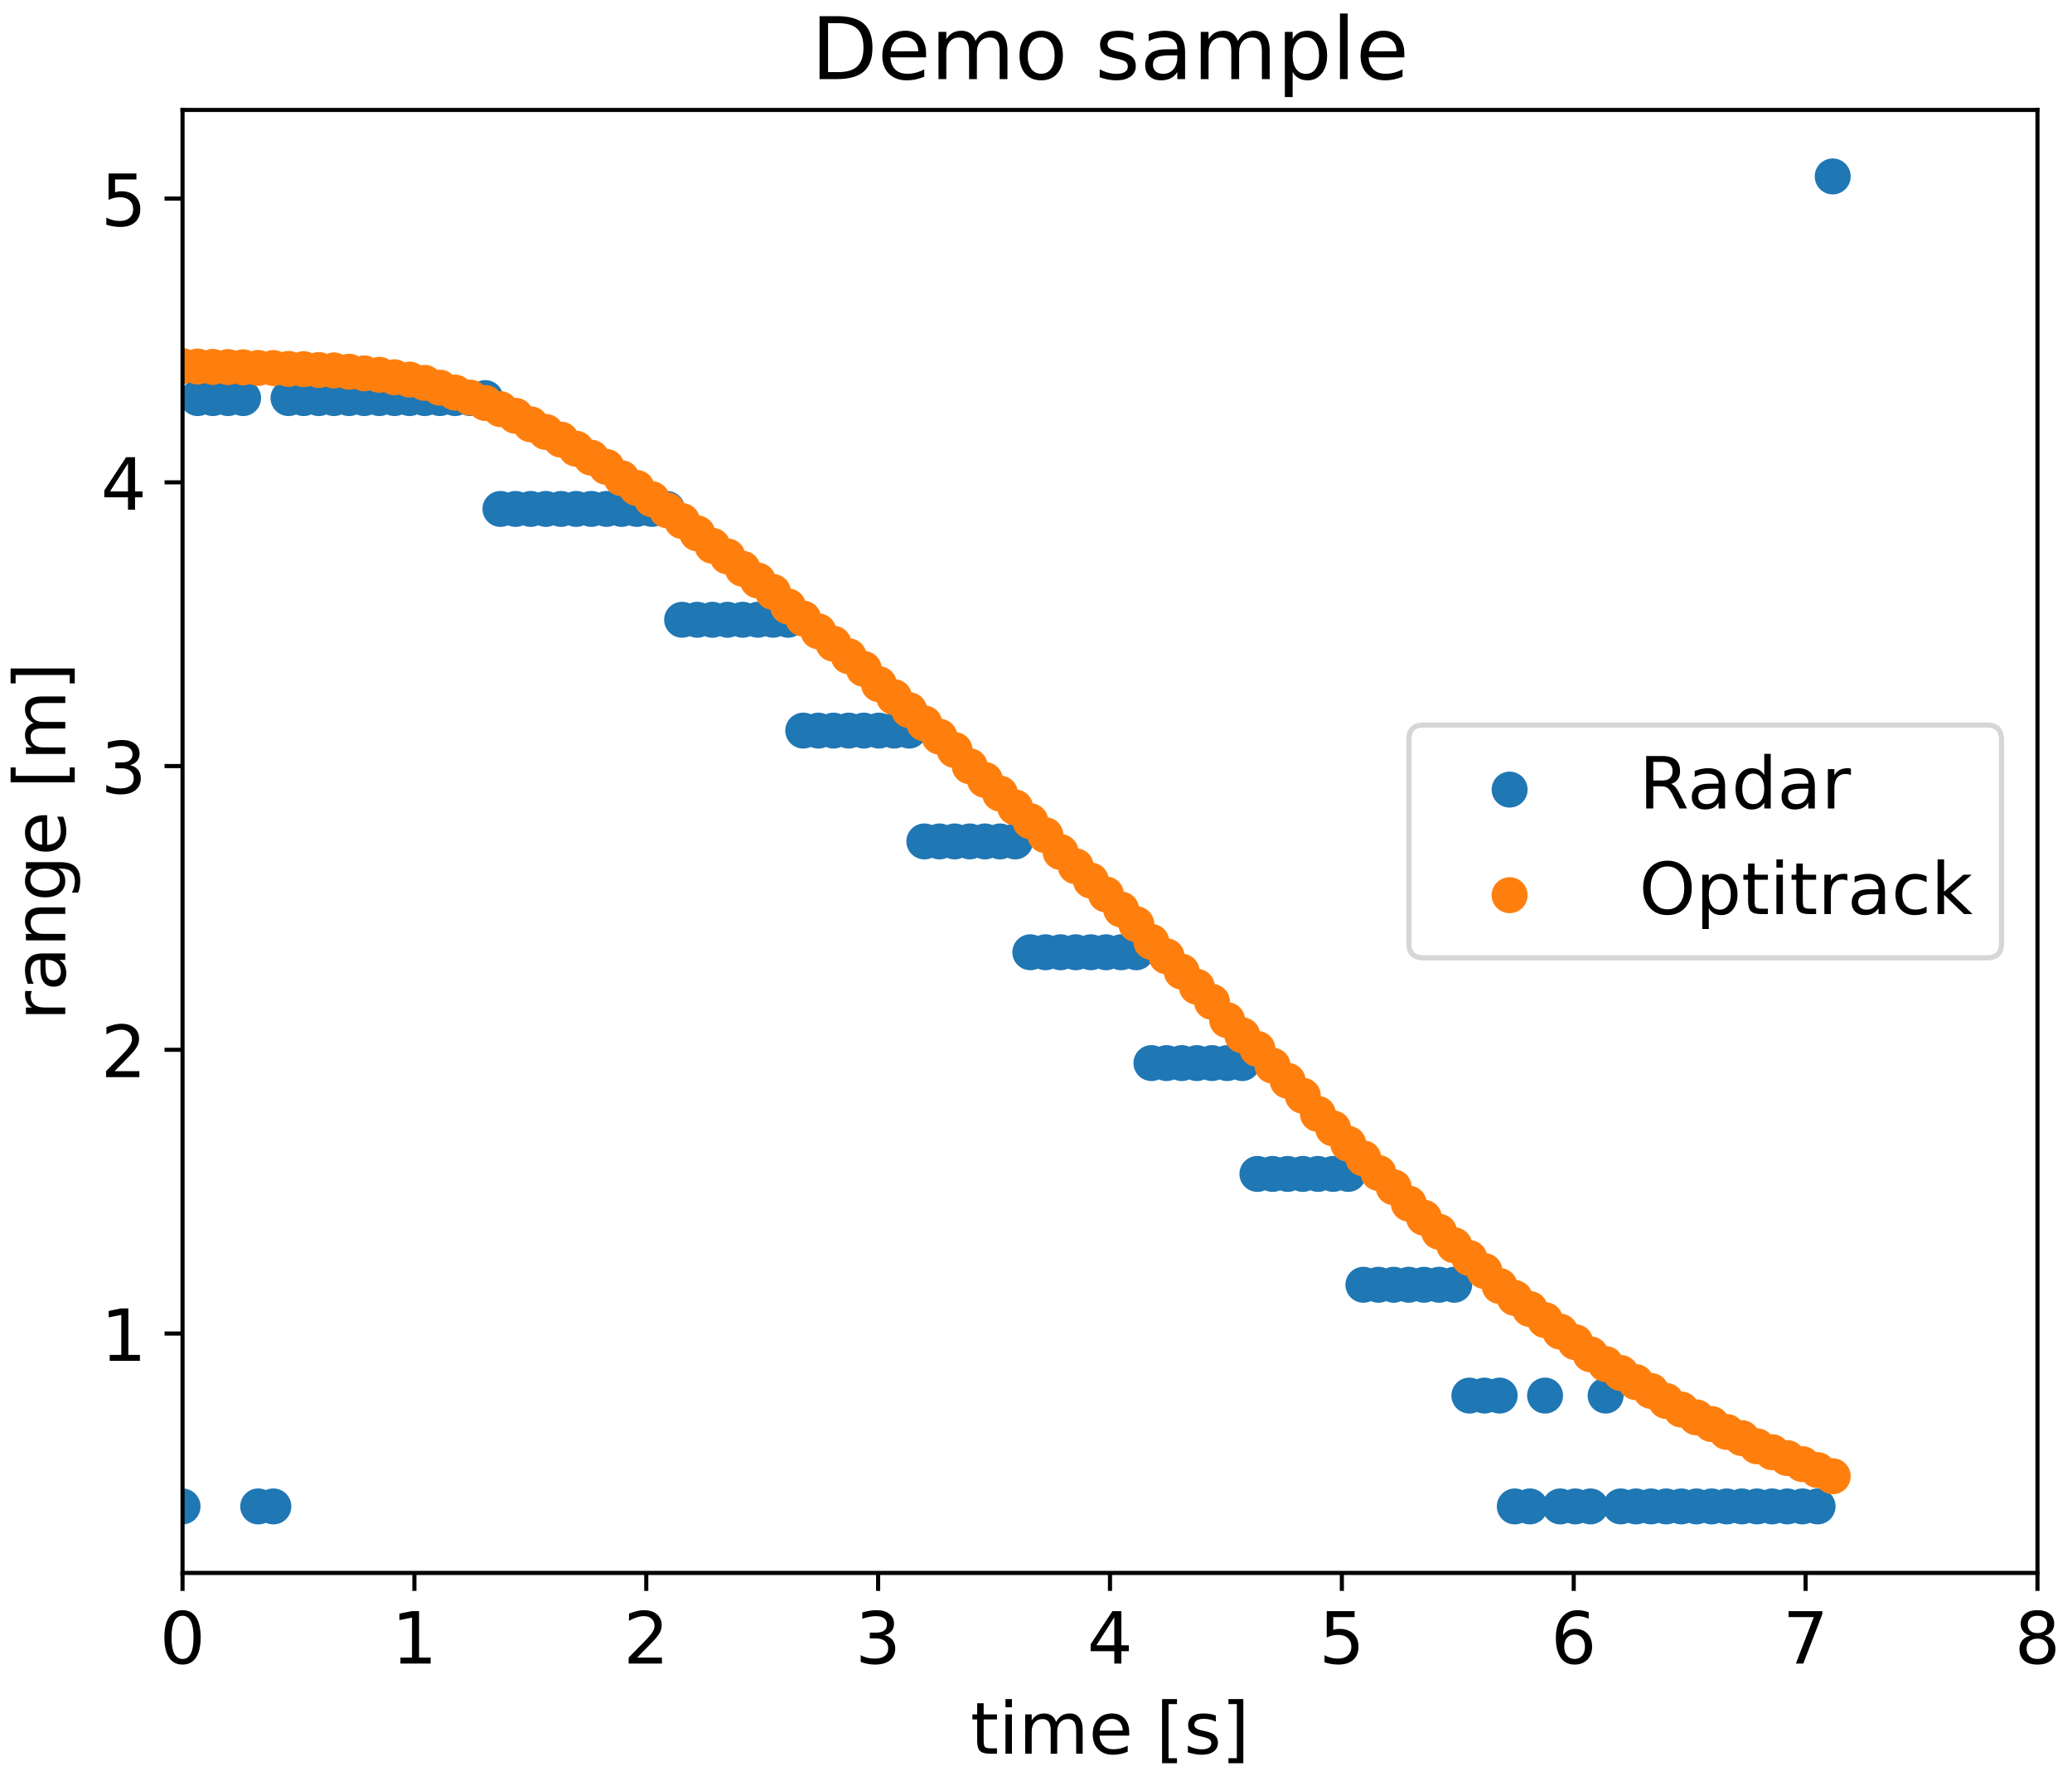 <?xml version="1.0" encoding="utf-8" standalone="no"?>
<!DOCTYPE svg PUBLIC "-//W3C//DTD SVG 1.1//EN"
  "http://www.w3.org/Graphics/SVG/1.1/DTD/svg11.dtd">
<!-- Created with matplotlib (https://matplotlib.org/) -->
<svg height="345.6pt" version="1.1" viewBox="0 0 403.2 345.6" width="403.2pt" xmlns="http://www.w3.org/2000/svg" xmlns:xlink="http://www.w3.org/1999/xlink">
 <defs>
  <style type="text/css">
*{stroke-linecap:butt;stroke-linejoin:round;}
  </style>
 </defs>
 <g id="figure_1">
  <g id="patch_1">
   <path d="M 0 345.6 
L 403.2 345.6 
L 403.2 0 
L 0 0 
z
" style="fill:#ffffff;"/>
  </g>
  <g id="axes_1">
   <g id="patch_2">
    <path d="M 35.52 306.103 
L 396.48 306.103 
L 396.48 21.394 
L 35.52 21.394 
z
" style="fill:#ffffff;"/>
   </g>
   <g id="PathCollection_1">
    <defs>
     <path d="M 0 3 
C 0.796 3 1.559 2.684 2.121 2.121 
C 2.684 1.559 3 0.796 3 0 
C 3 -0.796 2.684 -1.559 2.121 -2.121 
C 1.559 -2.684 0.796 -3 0 -3 
C -0.796 -3 -1.559 -2.684 -2.121 -2.121 
C -2.684 -1.559 -3 -0.796 -3 0 
C -3 0.796 -2.684 1.559 -2.121 2.121 
C -1.559 2.684 -0.796 3 0 3 
z
" id="m7c8a347cc8" style="stroke:#1f77b4;"/>
    </defs>
    <g clip-path="url(#p427ae471c3)">
     <use style="fill:#1f77b4;stroke:#1f77b4;" x="35.52" xlink:href="#m7c8a347cc8" y="293.162"/>
     <use style="fill:#1f77b4;stroke:#1f77b4;" x="38.466" xlink:href="#m7c8a347cc8" y="77.473"/>
     <use style="fill:#1f77b4;stroke:#1f77b4;" x="41.412" xlink:href="#m7c8a347cc8" y="77.473"/>
     <use style="fill:#1f77b4;stroke:#1f77b4;" x="44.358" xlink:href="#m7c8a347cc8" y="77.473"/>
     <use style="fill:#1f77b4;stroke:#1f77b4;" x="47.304" xlink:href="#m7c8a347cc8" y="77.473"/>
     <use style="fill:#1f77b4;stroke:#1f77b4;" x="50.25" xlink:href="#m7c8a347cc8" y="293.162"/>
     <use style="fill:#1f77b4;stroke:#1f77b4;" x="53.196" xlink:href="#m7c8a347cc8" y="293.162"/>
     <use style="fill:#1f77b4;stroke:#1f77b4;" x="56.142" xlink:href="#m7c8a347cc8" y="77.473"/>
     <use style="fill:#1f77b4;stroke:#1f77b4;" x="59.088" xlink:href="#m7c8a347cc8" y="77.473"/>
     <use style="fill:#1f77b4;stroke:#1f77b4;" x="62.034" xlink:href="#m7c8a347cc8" y="77.473"/>
     <use style="fill:#1f77b4;stroke:#1f77b4;" x="64.98" xlink:href="#m7c8a347cc8" y="77.473"/>
     <use style="fill:#1f77b4;stroke:#1f77b4;" x="67.926" xlink:href="#m7c8a347cc8" y="77.473"/>
     <use style="fill:#1f77b4;stroke:#1f77b4;" x="70.872" xlink:href="#m7c8a347cc8" y="77.473"/>
     <use style="fill:#1f77b4;stroke:#1f77b4;" x="73.818" xlink:href="#m7c8a347cc8" y="77.473"/>
     <use style="fill:#1f77b4;stroke:#1f77b4;" x="76.764" xlink:href="#m7c8a347cc8" y="77.473"/>
     <use style="fill:#1f77b4;stroke:#1f77b4;" x="79.71" xlink:href="#m7c8a347cc8" y="77.473"/>
     <use style="fill:#1f77b4;stroke:#1f77b4;" x="82.656" xlink:href="#m7c8a347cc8" y="77.473"/>
     <use style="fill:#1f77b4;stroke:#1f77b4;" x="85.602" xlink:href="#m7c8a347cc8" y="77.473"/>
     <use style="fill:#1f77b4;stroke:#1f77b4;" x="88.548" xlink:href="#m7c8a347cc8" y="77.473"/>
     <use style="fill:#1f77b4;stroke:#1f77b4;" x="91.494" xlink:href="#m7c8a347cc8" y="77.473"/>
     <use style="fill:#1f77b4;stroke:#1f77b4;" x="94.44" xlink:href="#m7c8a347cc8" y="77.473"/>
     <use style="fill:#1f77b4;stroke:#1f77b4;" x="97.386" xlink:href="#m7c8a347cc8" y="99.042"/>
     <use style="fill:#1f77b4;stroke:#1f77b4;" x="100.332" xlink:href="#m7c8a347cc8" y="99.042"/>
     <use style="fill:#1f77b4;stroke:#1f77b4;" x="103.278" xlink:href="#m7c8a347cc8" y="99.042"/>
     <use style="fill:#1f77b4;stroke:#1f77b4;" x="106.224" xlink:href="#m7c8a347cc8" y="99.042"/>
     <use style="fill:#1f77b4;stroke:#1f77b4;" x="109.17" xlink:href="#m7c8a347cc8" y="99.042"/>
     <use style="fill:#1f77b4;stroke:#1f77b4;" x="112.116" xlink:href="#m7c8a347cc8" y="99.042"/>
     <use style="fill:#1f77b4;stroke:#1f77b4;" x="115.062" xlink:href="#m7c8a347cc8" y="99.042"/>
     <use style="fill:#1f77b4;stroke:#1f77b4;" x="118.008" xlink:href="#m7c8a347cc8" y="99.042"/>
     <use style="fill:#1f77b4;stroke:#1f77b4;" x="120.954" xlink:href="#m7c8a347cc8" y="99.042"/>
     <use style="fill:#1f77b4;stroke:#1f77b4;" x="123.9" xlink:href="#m7c8a347cc8" y="99.042"/>
     <use style="fill:#1f77b4;stroke:#1f77b4;" x="126.847" xlink:href="#m7c8a347cc8" y="99.042"/>
     <use style="fill:#1f77b4;stroke:#1f77b4;" x="129.793" xlink:href="#m7c8a347cc8" y="99.042"/>
     <use style="fill:#1f77b4;stroke:#1f77b4;" x="132.739" xlink:href="#m7c8a347cc8" y="120.611"/>
     <use style="fill:#1f77b4;stroke:#1f77b4;" x="135.685" xlink:href="#m7c8a347cc8" y="120.611"/>
     <use style="fill:#1f77b4;stroke:#1f77b4;" x="138.631" xlink:href="#m7c8a347cc8" y="120.611"/>
     <use style="fill:#1f77b4;stroke:#1f77b4;" x="141.577" xlink:href="#m7c8a347cc8" y="120.611"/>
     <use style="fill:#1f77b4;stroke:#1f77b4;" x="144.523" xlink:href="#m7c8a347cc8" y="120.611"/>
     <use style="fill:#1f77b4;stroke:#1f77b4;" x="147.469" xlink:href="#m7c8a347cc8" y="120.611"/>
     <use style="fill:#1f77b4;stroke:#1f77b4;" x="150.415" xlink:href="#m7c8a347cc8" y="120.611"/>
     <use style="fill:#1f77b4;stroke:#1f77b4;" x="153.361" xlink:href="#m7c8a347cc8" y="120.611"/>
     <use style="fill:#1f77b4;stroke:#1f77b4;" x="156.307" xlink:href="#m7c8a347cc8" y="142.18"/>
     <use style="fill:#1f77b4;stroke:#1f77b4;" x="159.253" xlink:href="#m7c8a347cc8" y="142.18"/>
     <use style="fill:#1f77b4;stroke:#1f77b4;" x="162.199" xlink:href="#m7c8a347cc8" y="142.18"/>
     <use style="fill:#1f77b4;stroke:#1f77b4;" x="165.145" xlink:href="#m7c8a347cc8" y="142.18"/>
     <use style="fill:#1f77b4;stroke:#1f77b4;" x="168.091" xlink:href="#m7c8a347cc8" y="142.18"/>
     <use style="fill:#1f77b4;stroke:#1f77b4;" x="171.037" xlink:href="#m7c8a347cc8" y="142.18"/>
     <use style="fill:#1f77b4;stroke:#1f77b4;" x="173.983" xlink:href="#m7c8a347cc8" y="142.18"/>
     <use style="fill:#1f77b4;stroke:#1f77b4;" x="176.929" xlink:href="#m7c8a347cc8" y="142.18"/>
     <use style="fill:#1f77b4;stroke:#1f77b4;" x="179.875" xlink:href="#m7c8a347cc8" y="163.749"/>
     <use style="fill:#1f77b4;stroke:#1f77b4;" x="182.821" xlink:href="#m7c8a347cc8" y="163.749"/>
     <use style="fill:#1f77b4;stroke:#1f77b4;" x="185.767" xlink:href="#m7c8a347cc8" y="163.749"/>
     <use style="fill:#1f77b4;stroke:#1f77b4;" x="188.713" xlink:href="#m7c8a347cc8" y="163.749"/>
     <use style="fill:#1f77b4;stroke:#1f77b4;" x="191.659" xlink:href="#m7c8a347cc8" y="163.749"/>
     <use style="fill:#1f77b4;stroke:#1f77b4;" x="194.605" xlink:href="#m7c8a347cc8" y="163.749"/>
     <use style="fill:#1f77b4;stroke:#1f77b4;" x="197.551" xlink:href="#m7c8a347cc8" y="163.749"/>
     <use style="fill:#1f77b4;stroke:#1f77b4;" x="200.497" xlink:href="#m7c8a347cc8" y="185.317"/>
     <use style="fill:#1f77b4;stroke:#1f77b4;" x="203.443" xlink:href="#m7c8a347cc8" y="185.317"/>
     <use style="fill:#1f77b4;stroke:#1f77b4;" x="206.389" xlink:href="#m7c8a347cc8" y="185.317"/>
     <use style="fill:#1f77b4;stroke:#1f77b4;" x="209.335" xlink:href="#m7c8a347cc8" y="185.317"/>
     <use style="fill:#1f77b4;stroke:#1f77b4;" x="212.281" xlink:href="#m7c8a347cc8" y="185.317"/>
     <use style="fill:#1f77b4;stroke:#1f77b4;" x="215.227" xlink:href="#m7c8a347cc8" y="185.317"/>
     <use style="fill:#1f77b4;stroke:#1f77b4;" x="218.173" xlink:href="#m7c8a347cc8" y="185.317"/>
     <use style="fill:#1f77b4;stroke:#1f77b4;" x="221.119" xlink:href="#m7c8a347cc8" y="185.317"/>
     <use style="fill:#1f77b4;stroke:#1f77b4;" x="224.065" xlink:href="#m7c8a347cc8" y="206.886"/>
     <use style="fill:#1f77b4;stroke:#1f77b4;" x="227.011" xlink:href="#m7c8a347cc8" y="206.886"/>
     <use style="fill:#1f77b4;stroke:#1f77b4;" x="229.957" xlink:href="#m7c8a347cc8" y="206.886"/>
     <use style="fill:#1f77b4;stroke:#1f77b4;" x="232.903" xlink:href="#m7c8a347cc8" y="206.886"/>
     <use style="fill:#1f77b4;stroke:#1f77b4;" x="235.849" xlink:href="#m7c8a347cc8" y="206.886"/>
     <use style="fill:#1f77b4;stroke:#1f77b4;" x="238.795" xlink:href="#m7c8a347cc8" y="206.886"/>
     <use style="fill:#1f77b4;stroke:#1f77b4;" x="241.741" xlink:href="#m7c8a347cc8" y="206.886"/>
     <use style="fill:#1f77b4;stroke:#1f77b4;" x="244.687" xlink:href="#m7c8a347cc8" y="228.455"/>
     <use style="fill:#1f77b4;stroke:#1f77b4;" x="247.633" xlink:href="#m7c8a347cc8" y="228.455"/>
     <use style="fill:#1f77b4;stroke:#1f77b4;" x="250.579" xlink:href="#m7c8a347cc8" y="228.455"/>
     <use style="fill:#1f77b4;stroke:#1f77b4;" x="253.525" xlink:href="#m7c8a347cc8" y="228.455"/>
     <use style="fill:#1f77b4;stroke:#1f77b4;" x="256.471" xlink:href="#m7c8a347cc8" y="228.455"/>
     <use style="fill:#1f77b4;stroke:#1f77b4;" x="259.417" xlink:href="#m7c8a347cc8" y="228.455"/>
     <use style="fill:#1f77b4;stroke:#1f77b4;" x="262.363" xlink:href="#m7c8a347cc8" y="228.455"/>
     <use style="fill:#1f77b4;stroke:#1f77b4;" x="265.309" xlink:href="#m7c8a347cc8" y="250.024"/>
     <use style="fill:#1f77b4;stroke:#1f77b4;" x="268.255" xlink:href="#m7c8a347cc8" y="250.024"/>
     <use style="fill:#1f77b4;stroke:#1f77b4;" x="271.201" xlink:href="#m7c8a347cc8" y="250.024"/>
     <use style="fill:#1f77b4;stroke:#1f77b4;" x="274.147" xlink:href="#m7c8a347cc8" y="250.024"/>
     <use style="fill:#1f77b4;stroke:#1f77b4;" x="277.093" xlink:href="#m7c8a347cc8" y="250.024"/>
     <use style="fill:#1f77b4;stroke:#1f77b4;" x="280.039" xlink:href="#m7c8a347cc8" y="250.024"/>
     <use style="fill:#1f77b4;stroke:#1f77b4;" x="282.985" xlink:href="#m7c8a347cc8" y="250.024"/>
     <use style="fill:#1f77b4;stroke:#1f77b4;" x="285.931" xlink:href="#m7c8a347cc8" y="271.593"/>
     <use style="fill:#1f77b4;stroke:#1f77b4;" x="288.877" xlink:href="#m7c8a347cc8" y="271.593"/>
     <use style="fill:#1f77b4;stroke:#1f77b4;" x="291.823" xlink:href="#m7c8a347cc8" y="271.593"/>
     <use style="fill:#1f77b4;stroke:#1f77b4;" x="294.769" xlink:href="#m7c8a347cc8" y="293.162"/>
     <use style="fill:#1f77b4;stroke:#1f77b4;" x="297.715" xlink:href="#m7c8a347cc8" y="293.162"/>
     <use style="fill:#1f77b4;stroke:#1f77b4;" x="300.661" xlink:href="#m7c8a347cc8" y="271.593"/>
     <use style="fill:#1f77b4;stroke:#1f77b4;" x="303.608" xlink:href="#m7c8a347cc8" y="293.162"/>
     <use style="fill:#1f77b4;stroke:#1f77b4;" x="306.554" xlink:href="#m7c8a347cc8" y="293.162"/>
     <use style="fill:#1f77b4;stroke:#1f77b4;" x="309.5" xlink:href="#m7c8a347cc8" y="293.162"/>
     <use style="fill:#1f77b4;stroke:#1f77b4;" x="312.446" xlink:href="#m7c8a347cc8" y="271.593"/>
     <use style="fill:#1f77b4;stroke:#1f77b4;" x="315.392" xlink:href="#m7c8a347cc8" y="293.162"/>
     <use style="fill:#1f77b4;stroke:#1f77b4;" x="318.338" xlink:href="#m7c8a347cc8" y="293.162"/>
     <use style="fill:#1f77b4;stroke:#1f77b4;" x="321.284" xlink:href="#m7c8a347cc8" y="293.162"/>
     <use style="fill:#1f77b4;stroke:#1f77b4;" x="324.23" xlink:href="#m7c8a347cc8" y="293.162"/>
     <use style="fill:#1f77b4;stroke:#1f77b4;" x="327.176" xlink:href="#m7c8a347cc8" y="293.162"/>
     <use style="fill:#1f77b4;stroke:#1f77b4;" x="330.122" xlink:href="#m7c8a347cc8" y="293.162"/>
     <use style="fill:#1f77b4;stroke:#1f77b4;" x="333.068" xlink:href="#m7c8a347cc8" y="293.162"/>
     <use style="fill:#1f77b4;stroke:#1f77b4;" x="336.014" xlink:href="#m7c8a347cc8" y="293.162"/>
     <use style="fill:#1f77b4;stroke:#1f77b4;" x="338.96" xlink:href="#m7c8a347cc8" y="293.162"/>
     <use style="fill:#1f77b4;stroke:#1f77b4;" x="341.906" xlink:href="#m7c8a347cc8" y="293.162"/>
     <use style="fill:#1f77b4;stroke:#1f77b4;" x="344.852" xlink:href="#m7c8a347cc8" y="293.162"/>
     <use style="fill:#1f77b4;stroke:#1f77b4;" x="347.798" xlink:href="#m7c8a347cc8" y="293.162"/>
     <use style="fill:#1f77b4;stroke:#1f77b4;" x="350.744" xlink:href="#m7c8a347cc8" y="293.162"/>
     <use style="fill:#1f77b4;stroke:#1f77b4;" x="353.69" xlink:href="#m7c8a347cc8" y="293.162"/>
     <use style="fill:#1f77b4;stroke:#1f77b4;" x="356.636" xlink:href="#m7c8a347cc8" y="34.336"/>
    </g>
   </g>
   <g id="PathCollection_2">
    <defs>
     <path d="M 0 3 
C 0.796 3 1.559 2.684 2.121 2.121 
C 2.684 1.559 3 0.796 3 0 
C 3 -0.796 2.684 -1.559 2.121 -2.121 
C 1.559 -2.684 0.796 -3 0 -3 
C -0.796 -3 -1.559 -2.684 -2.121 -2.121 
C -2.684 -1.559 -3 -0.796 -3 0 
C -3 0.796 -2.684 1.559 -2.121 2.121 
C -1.559 2.684 -0.796 3 0 3 
z
" id="mdc94c1cdb6" style="stroke:#ff7f0e;"/>
    </defs>
    <g clip-path="url(#p427ae471c3)">
     <use style="fill:#ff7f0e;stroke:#ff7f0e;" x="35.52" xlink:href="#mdc94c1cdb6" y="71.25"/>
     <use style="fill:#ff7f0e;stroke:#ff7f0e;" x="38.466" xlink:href="#mdc94c1cdb6" y="71.328"/>
     <use style="fill:#ff7f0e;stroke:#ff7f0e;" x="41.412" xlink:href="#mdc94c1cdb6" y="71.402"/>
     <use style="fill:#ff7f0e;stroke:#ff7f0e;" x="44.358" xlink:href="#mdc94c1cdb6" y="71.434"/>
     <use style="fill:#ff7f0e;stroke:#ff7f0e;" x="47.304" xlink:href="#mdc94c1cdb6" y="71.48"/>
     <use style="fill:#ff7f0e;stroke:#ff7f0e;" x="50.25" xlink:href="#mdc94c1cdb6" y="71.605"/>
     <use style="fill:#ff7f0e;stroke:#ff7f0e;" x="53.196" xlink:href="#mdc94c1cdb6" y="71.623"/>
     <use style="fill:#ff7f0e;stroke:#ff7f0e;" x="56.142" xlink:href="#mdc94c1cdb6" y="71.791"/>
     <use style="fill:#ff7f0e;stroke:#ff7f0e;" x="59.088" xlink:href="#mdc94c1cdb6" y="71.839"/>
     <use style="fill:#ff7f0e;stroke:#ff7f0e;" x="62.034" xlink:href="#mdc94c1cdb6" y="72.007"/>
     <use style="fill:#ff7f0e;stroke:#ff7f0e;" x="64.98" xlink:href="#mdc94c1cdb6" y="72.089"/>
     <use style="fill:#ff7f0e;stroke:#ff7f0e;" x="67.926" xlink:href="#mdc94c1cdb6" y="72.341"/>
     <use style="fill:#ff7f0e;stroke:#ff7f0e;" x="70.872" xlink:href="#mdc94c1cdb6" y="72.657"/>
     <use style="fill:#ff7f0e;stroke:#ff7f0e;" x="73.818" xlink:href="#mdc94c1cdb6" y="72.943"/>
     <use style="fill:#ff7f0e;stroke:#ff7f0e;" x="76.764" xlink:href="#mdc94c1cdb6" y="73.423"/>
     <use style="fill:#ff7f0e;stroke:#ff7f0e;" x="79.71" xlink:href="#mdc94c1cdb6" y="73.871"/>
     <use style="fill:#ff7f0e;stroke:#ff7f0e;" x="82.656" xlink:href="#mdc94c1cdb6" y="74.509"/>
     <use style="fill:#ff7f0e;stroke:#ff7f0e;" x="85.602" xlink:href="#mdc94c1cdb6" y="75.445"/>
     <use style="fill:#ff7f0e;stroke:#ff7f0e;" x="88.548" xlink:href="#mdc94c1cdb6" y="76.399"/>
     <use style="fill:#ff7f0e;stroke:#ff7f0e;" x="91.494" xlink:href="#mdc94c1cdb6" y="77.379"/>
     <use style="fill:#ff7f0e;stroke:#ff7f0e;" x="94.44" xlink:href="#mdc94c1cdb6" y="78.429"/>
     <use style="fill:#ff7f0e;stroke:#ff7f0e;" x="97.386" xlink:href="#mdc94c1cdb6" y="79.629"/>
     <use style="fill:#ff7f0e;stroke:#ff7f0e;" x="100.332" xlink:href="#mdc94c1cdb6" y="80.926"/>
     <use style="fill:#ff7f0e;stroke:#ff7f0e;" x="103.278" xlink:href="#mdc94c1cdb6" y="82.574"/>
     <use style="fill:#ff7f0e;stroke:#ff7f0e;" x="106.224" xlink:href="#mdc94c1cdb6" y="84.064"/>
     <use style="fill:#ff7f0e;stroke:#ff7f0e;" x="109.17" xlink:href="#mdc94c1cdb6" y="85.555"/>
     <use style="fill:#ff7f0e;stroke:#ff7f0e;" x="112.116" xlink:href="#mdc94c1cdb6" y="87.332"/>
     <use style="fill:#ff7f0e;stroke:#ff7f0e;" x="115.062" xlink:href="#mdc94c1cdb6" y="89.072"/>
     <use style="fill:#ff7f0e;stroke:#ff7f0e;" x="118.008" xlink:href="#mdc94c1cdb6" y="90.863"/>
     <use style="fill:#ff7f0e;stroke:#ff7f0e;" x="120.954" xlink:href="#mdc94c1cdb6" y="93.058"/>
     <use style="fill:#ff7f0e;stroke:#ff7f0e;" x="123.9" xlink:href="#mdc94c1cdb6" y="94.96"/>
     <use style="fill:#ff7f0e;stroke:#ff7f0e;" x="126.847" xlink:href="#mdc94c1cdb6" y="97.141"/>
     <use style="fill:#ff7f0e;stroke:#ff7f0e;" x="129.793" xlink:href="#mdc94c1cdb6" y="99.286"/>
     <use style="fill:#ff7f0e;stroke:#ff7f0e;" x="132.739" xlink:href="#mdc94c1cdb6" y="101.4"/>
     <use style="fill:#ff7f0e;stroke:#ff7f0e;" x="135.685" xlink:href="#mdc94c1cdb6" y="103.797"/>
     <use style="fill:#ff7f0e;stroke:#ff7f0e;" x="138.631" xlink:href="#mdc94c1cdb6" y="106.216"/>
     <use style="fill:#ff7f0e;stroke:#ff7f0e;" x="141.577" xlink:href="#mdc94c1cdb6" y="108.294"/>
     <use style="fill:#ff7f0e;stroke:#ff7f0e;" x="144.523" xlink:href="#mdc94c1cdb6" y="110.686"/>
     <use style="fill:#ff7f0e;stroke:#ff7f0e;" x="147.469" xlink:href="#mdc94c1cdb6" y="112.966"/>
     <use style="fill:#ff7f0e;stroke:#ff7f0e;" x="150.415" xlink:href="#mdc94c1cdb6" y="115.196"/>
     <use style="fill:#ff7f0e;stroke:#ff7f0e;" x="153.361" xlink:href="#mdc94c1cdb6" y="118.016"/>
     <use style="fill:#ff7f0e;stroke:#ff7f0e;" x="156.307" xlink:href="#mdc94c1cdb6" y="120.378"/>
     <use style="fill:#ff7f0e;stroke:#ff7f0e;" x="159.253" xlink:href="#mdc94c1cdb6" y="122.865"/>
     <use style="fill:#ff7f0e;stroke:#ff7f0e;" x="162.199" xlink:href="#mdc94c1cdb6" y="125.273"/>
     <use style="fill:#ff7f0e;stroke:#ff7f0e;" x="165.145" xlink:href="#mdc94c1cdb6" y="127.711"/>
     <use style="fill:#ff7f0e;stroke:#ff7f0e;" x="168.091" xlink:href="#mdc94c1cdb6" y="130.179"/>
     <use style="fill:#ff7f0e;stroke:#ff7f0e;" x="171.037" xlink:href="#mdc94c1cdb6" y="133.155"/>
     <use style="fill:#ff7f0e;stroke:#ff7f0e;" x="173.983" xlink:href="#mdc94c1cdb6" y="135.667"/>
     <use style="fill:#ff7f0e;stroke:#ff7f0e;" x="176.929" xlink:href="#mdc94c1cdb6" y="138.201"/>
     <use style="fill:#ff7f0e;stroke:#ff7f0e;" x="179.875" xlink:href="#mdc94c1cdb6" y="140.779"/>
     <use style="fill:#ff7f0e;stroke:#ff7f0e;" x="182.821" xlink:href="#mdc94c1cdb6" y="143.364"/>
     <use style="fill:#ff7f0e;stroke:#ff7f0e;" x="185.767" xlink:href="#mdc94c1cdb6" y="145.965"/>
     <use style="fill:#ff7f0e;stroke:#ff7f0e;" x="188.713" xlink:href="#mdc94c1cdb6" y="149.124"/>
     <use style="fill:#ff7f0e;stroke:#ff7f0e;" x="191.659" xlink:href="#mdc94c1cdb6" y="151.778"/>
     <use style="fill:#ff7f0e;stroke:#ff7f0e;" x="194.605" xlink:href="#mdc94c1cdb6" y="154.438"/>
     <use style="fill:#ff7f0e;stroke:#ff7f0e;" x="197.551" xlink:href="#mdc94c1cdb6" y="157.13"/>
     <use style="fill:#ff7f0e;stroke:#ff7f0e;" x="200.497" xlink:href="#mdc94c1cdb6" y="159.816"/>
     <use style="fill:#ff7f0e;stroke:#ff7f0e;" x="203.443" xlink:href="#mdc94c1cdb6" y="162.537"/>
     <use style="fill:#ff7f0e;stroke:#ff7f0e;" x="206.389" xlink:href="#mdc94c1cdb6" y="165.817"/>
     <use style="fill:#ff7f0e;stroke:#ff7f0e;" x="209.335" xlink:href="#mdc94c1cdb6" y="168.582"/>
     <use style="fill:#ff7f0e;stroke:#ff7f0e;" x="212.281" xlink:href="#mdc94c1cdb6" y="171.365"/>
     <use style="fill:#ff7f0e;stroke:#ff7f0e;" x="215.227" xlink:href="#mdc94c1cdb6" y="174.069"/>
     <use style="fill:#ff7f0e;stroke:#ff7f0e;" x="218.173" xlink:href="#mdc94c1cdb6" y="176.994"/>
     <use style="fill:#ff7f0e;stroke:#ff7f0e;" x="221.119" xlink:href="#mdc94c1cdb6" y="179.846"/>
     <use style="fill:#ff7f0e;stroke:#ff7f0e;" x="224.065" xlink:href="#mdc94c1cdb6" y="183.302"/>
     <use style="fill:#ff7f0e;stroke:#ff7f0e;" x="227.011" xlink:href="#mdc94c1cdb6" y="186.115"/>
     <use style="fill:#ff7f0e;stroke:#ff7f0e;" x="229.957" xlink:href="#mdc94c1cdb6" y="189.088"/>
     <use style="fill:#ff7f0e;stroke:#ff7f0e;" x="232.903" xlink:href="#mdc94c1cdb6" y="192.034"/>
     <use style="fill:#ff7f0e;stroke:#ff7f0e;" x="235.849" xlink:href="#mdc94c1cdb6" y="194.968"/>
     <use style="fill:#ff7f0e;stroke:#ff7f0e;" x="238.795" xlink:href="#mdc94c1cdb6" y="198.522"/>
     <use style="fill:#ff7f0e;stroke:#ff7f0e;" x="241.741" xlink:href="#mdc94c1cdb6" y="201.473"/>
     <use style="fill:#ff7f0e;stroke:#ff7f0e;" x="244.687" xlink:href="#mdc94c1cdb6" y="204.121"/>
     <use style="fill:#ff7f0e;stroke:#ff7f0e;" x="247.633" xlink:href="#mdc94c1cdb6" y="207.382"/>
     <use style="fill:#ff7f0e;stroke:#ff7f0e;" x="250.579" xlink:href="#mdc94c1cdb6" y="210.333"/>
     <use style="fill:#ff7f0e;stroke:#ff7f0e;" x="253.525" xlink:href="#mdc94c1cdb6" y="213.24"/>
     <use style="fill:#ff7f0e;stroke:#ff7f0e;" x="256.471" xlink:href="#mdc94c1cdb6" y="216.787"/>
     <use style="fill:#ff7f0e;stroke:#ff7f0e;" x="259.417" xlink:href="#mdc94c1cdb6" y="219.599"/>
     <use style="fill:#ff7f0e;stroke:#ff7f0e;" x="262.363" xlink:href="#mdc94c1cdb6" y="222.596"/>
     <use style="fill:#ff7f0e;stroke:#ff7f0e;" x="265.309" xlink:href="#mdc94c1cdb6" y="225.43"/>
     <use style="fill:#ff7f0e;stroke:#ff7f0e;" x="268.255" xlink:href="#mdc94c1cdb6" y="228.271"/>
     <use style="fill:#ff7f0e;stroke:#ff7f0e;" x="271.201" xlink:href="#mdc94c1cdb6" y="231.052"/>
     <use style="fill:#ff7f0e;stroke:#ff7f0e;" x="274.147" xlink:href="#mdc94c1cdb6" y="234.231"/>
     <use style="fill:#ff7f0e;stroke:#ff7f0e;" x="277.093" xlink:href="#mdc94c1cdb6" y="236.982"/>
     <use style="fill:#ff7f0e;stroke:#ff7f0e;" x="280.039" xlink:href="#mdc94c1cdb6" y="239.713"/>
     <use style="fill:#ff7f0e;stroke:#ff7f0e;" x="282.985" xlink:href="#mdc94c1cdb6" y="242.34"/>
     <use style="fill:#ff7f0e;stroke:#ff7f0e;" x="285.931" xlink:href="#mdc94c1cdb6" y="244.822"/>
     <use style="fill:#ff7f0e;stroke:#ff7f0e;" x="288.877" xlink:href="#mdc94c1cdb6" y="247.362"/>
     <use style="fill:#ff7f0e;stroke:#ff7f0e;" x="291.823" xlink:href="#mdc94c1cdb6" y="250.268"/>
     <use style="fill:#ff7f0e;stroke:#ff7f0e;" x="294.769" xlink:href="#mdc94c1cdb6" y="252.601"/>
     <use style="fill:#ff7f0e;stroke:#ff7f0e;" x="297.715" xlink:href="#mdc94c1cdb6" y="254.752"/>
     <use style="fill:#ff7f0e;stroke:#ff7f0e;" x="300.661" xlink:href="#mdc94c1cdb6" y="256.907"/>
     <use style="fill:#ff7f0e;stroke:#ff7f0e;" x="303.608" xlink:href="#mdc94c1cdb6" y="259.148"/>
     <use style="fill:#ff7f0e;stroke:#ff7f0e;" x="306.554" xlink:href="#mdc94c1cdb6" y="261.196"/>
     <use style="fill:#ff7f0e;stroke:#ff7f0e;" x="309.5" xlink:href="#mdc94c1cdb6" y="263.566"/>
     <use style="fill:#ff7f0e;stroke:#ff7f0e;" x="312.446" xlink:href="#mdc94c1cdb6" y="265.452"/>
     <use style="fill:#ff7f0e;stroke:#ff7f0e;" x="315.392" xlink:href="#mdc94c1cdb6" y="267.193"/>
     <use style="fill:#ff7f0e;stroke:#ff7f0e;" x="318.338" xlink:href="#mdc94c1cdb6" y="268.973"/>
     <use style="fill:#ff7f0e;stroke:#ff7f0e;" x="321.284" xlink:href="#mdc94c1cdb6" y="270.696"/>
     <use style="fill:#ff7f0e;stroke:#ff7f0e;" x="324.23" xlink:href="#mdc94c1cdb6" y="272.638"/>
     <use style="fill:#ff7f0e;stroke:#ff7f0e;" x="327.176" xlink:href="#mdc94c1cdb6" y="274.313"/>
     <use style="fill:#ff7f0e;stroke:#ff7f0e;" x="330.122" xlink:href="#mdc94c1cdb6" y="275.834"/>
     <use style="fill:#ff7f0e;stroke:#ff7f0e;" x="333.068" xlink:href="#mdc94c1cdb6" y="277.132"/>
     <use style="fill:#ff7f0e;stroke:#ff7f0e;" x="336.014" xlink:href="#mdc94c1cdb6" y="278.66"/>
     <use style="fill:#ff7f0e;stroke:#ff7f0e;" x="338.96" xlink:href="#mdc94c1cdb6" y="279.869"/>
     <use style="fill:#ff7f0e;stroke:#ff7f0e;" x="341.906" xlink:href="#mdc94c1cdb6" y="281.46"/>
     <use style="fill:#ff7f0e;stroke:#ff7f0e;" x="344.852" xlink:href="#mdc94c1cdb6" y="282.616"/>
     <use style="fill:#ff7f0e;stroke:#ff7f0e;" x="347.798" xlink:href="#mdc94c1cdb6" y="283.752"/>
     <use style="fill:#ff7f0e;stroke:#ff7f0e;" x="350.744" xlink:href="#mdc94c1cdb6" y="284.936"/>
     <use style="fill:#ff7f0e;stroke:#ff7f0e;" x="353.69" xlink:href="#mdc94c1cdb6" y="286.088"/>
     <use style="fill:#ff7f0e;stroke:#ff7f0e;" x="356.636" xlink:href="#mdc94c1cdb6" y="287.288"/>
    </g>
   </g>
   <g id="matplotlib.axis_1">
    <g id="xtick_1">
     <g id="line2d_1">
      <defs>
       <path d="M 0 0 
L 0 3.5 
" id="madf031543e" style="stroke:#000000;stroke-width:0.8;"/>
      </defs>
      <g>
       <use style="stroke:#000000;stroke-width:0.8;" x="35.52" xlink:href="#madf031543e" y="306.103"/>
      </g>
     </g>
     <g id="text_1">
      <!-- 0 -->
      <defs>
       <path d="M 31.781 66.406 
Q 24.172 66.406 20.328 58.906 
Q 16.5 51.422 16.5 36.375 
Q 16.5 21.391 20.328 13.891 
Q 24.172 6.391 31.781 6.391 
Q 39.453 6.391 43.281 13.891 
Q 47.125 21.391 47.125 36.375 
Q 47.125 51.422 43.281 58.906 
Q 39.453 66.406 31.781 66.406 
z
M 31.781 74.219 
Q 44.047 74.219 50.516 64.516 
Q 56.984 54.828 56.984 36.375 
Q 56.984 17.969 50.516 8.266 
Q 44.047 -1.422 31.781 -1.422 
Q 19.531 -1.422 13.062 8.266 
Q 6.594 17.969 6.594 36.375 
Q 6.594 54.828 13.062 64.516 
Q 19.531 74.219 31.781 74.219 
z
" id="DejaVuSans-48"/>
      </defs>
      <g transform="translate(31.066 323.741)scale(0.14 -0.14)">
       <use xlink:href="#DejaVuSans-48"/>
      </g>
     </g>
    </g>
    <g id="xtick_2">
     <g id="line2d_2">
      <g>
       <use style="stroke:#000000;stroke-width:0.8;" x="80.64" xlink:href="#madf031543e" y="306.103"/>
      </g>
     </g>
     <g id="text_2">
      <!-- 1 -->
      <defs>
       <path d="M 12.406 8.297 
L 28.516 8.297 
L 28.516 63.922 
L 10.984 60.406 
L 10.984 69.391 
L 28.422 72.906 
L 38.281 72.906 
L 38.281 8.297 
L 54.391 8.297 
L 54.391 0 
L 12.406 0 
z
" id="DejaVuSans-49"/>
      </defs>
      <g transform="translate(76.186 323.741)scale(0.14 -0.14)">
       <use xlink:href="#DejaVuSans-49"/>
      </g>
     </g>
    </g>
    <g id="xtick_3">
     <g id="line2d_3">
      <g>
       <use style="stroke:#000000;stroke-width:0.8;" x="125.76" xlink:href="#madf031543e" y="306.103"/>
      </g>
     </g>
     <g id="text_3">
      <!-- 2 -->
      <defs>
       <path d="M 19.188 8.297 
L 53.609 8.297 
L 53.609 0 
L 7.328 0 
L 7.328 8.297 
Q 12.938 14.109 22.625 23.891 
Q 32.328 33.688 34.812 36.531 
Q 39.547 41.844 41.422 45.531 
Q 43.312 49.219 43.312 52.781 
Q 43.312 58.594 39.234 62.25 
Q 35.156 65.922 28.609 65.922 
Q 23.969 65.922 18.812 64.312 
Q 13.672 62.703 7.812 59.422 
L 7.812 69.391 
Q 13.766 71.781 18.938 73 
Q 24.125 74.219 28.422 74.219 
Q 39.75 74.219 46.484 68.547 
Q 53.219 62.891 53.219 53.422 
Q 53.219 48.922 51.531 44.891 
Q 49.859 40.875 45.406 35.406 
Q 44.188 33.984 37.641 27.219 
Q 31.109 20.453 19.188 8.297 
z
" id="DejaVuSans-50"/>
      </defs>
      <g transform="translate(121.306 323.741)scale(0.14 -0.14)">
       <use xlink:href="#DejaVuSans-50"/>
      </g>
     </g>
    </g>
    <g id="xtick_4">
     <g id="line2d_4">
      <g>
       <use style="stroke:#000000;stroke-width:0.8;" x="170.88" xlink:href="#madf031543e" y="306.103"/>
      </g>
     </g>
     <g id="text_4">
      <!-- 3 -->
      <defs>
       <path d="M 40.578 39.312 
Q 47.656 37.797 51.625 33 
Q 55.609 28.219 55.609 21.188 
Q 55.609 10.406 48.188 4.484 
Q 40.766 -1.422 27.094 -1.422 
Q 22.516 -1.422 17.656 -0.516 
Q 12.797 0.391 7.625 2.203 
L 7.625 11.719 
Q 11.719 9.328 16.594 8.109 
Q 21.484 6.891 26.812 6.891 
Q 36.078 6.891 40.938 10.547 
Q 45.797 14.203 45.797 21.188 
Q 45.797 27.641 41.281 31.266 
Q 36.766 34.906 28.719 34.906 
L 20.219 34.906 
L 20.219 43.016 
L 29.109 43.016 
Q 36.375 43.016 40.234 45.922 
Q 44.094 48.828 44.094 54.297 
Q 44.094 59.906 40.109 62.906 
Q 36.141 65.922 28.719 65.922 
Q 24.656 65.922 20.016 65.031 
Q 15.375 64.156 9.812 62.312 
L 9.812 71.094 
Q 15.438 72.656 20.344 73.438 
Q 25.25 74.219 29.594 74.219 
Q 40.828 74.219 47.359 69.109 
Q 53.906 64.016 53.906 55.328 
Q 53.906 49.266 50.438 45.094 
Q 46.969 40.922 40.578 39.312 
z
" id="DejaVuSans-51"/>
      </defs>
      <g transform="translate(166.426 323.741)scale(0.14 -0.14)">
       <use xlink:href="#DejaVuSans-51"/>
      </g>
     </g>
    </g>
    <g id="xtick_5">
     <g id="line2d_5">
      <g>
       <use style="stroke:#000000;stroke-width:0.8;" x="216" xlink:href="#madf031543e" y="306.103"/>
      </g>
     </g>
     <g id="text_5">
      <!-- 4 -->
      <defs>
       <path d="M 37.797 64.312 
L 12.891 25.391 
L 37.797 25.391 
z
M 35.203 72.906 
L 47.609 72.906 
L 47.609 25.391 
L 58.016 25.391 
L 58.016 17.188 
L 47.609 17.188 
L 47.609 0 
L 37.797 0 
L 37.797 17.188 
L 4.891 17.188 
L 4.891 26.703 
z
" id="DejaVuSans-52"/>
      </defs>
      <g transform="translate(211.546 323.741)scale(0.14 -0.14)">
       <use xlink:href="#DejaVuSans-52"/>
      </g>
     </g>
    </g>
    <g id="xtick_6">
     <g id="line2d_6">
      <g>
       <use style="stroke:#000000;stroke-width:0.8;" x="261.12" xlink:href="#madf031543e" y="306.103"/>
      </g>
     </g>
     <g id="text_6">
      <!-- 5 -->
      <defs>
       <path d="M 10.797 72.906 
L 49.516 72.906 
L 49.516 64.594 
L 19.828 64.594 
L 19.828 46.734 
Q 21.969 47.469 24.109 47.828 
Q 26.266 48.188 28.422 48.188 
Q 40.625 48.188 47.75 41.5 
Q 54.891 34.812 54.891 23.391 
Q 54.891 11.625 47.562 5.094 
Q 40.234 -1.422 26.906 -1.422 
Q 22.312 -1.422 17.547 -0.641 
Q 12.797 0.141 7.719 1.703 
L 7.719 11.625 
Q 12.109 9.234 16.797 8.062 
Q 21.484 6.891 26.703 6.891 
Q 35.156 6.891 40.078 11.328 
Q 45.016 15.766 45.016 23.391 
Q 45.016 31 40.078 35.438 
Q 35.156 39.891 26.703 39.891 
Q 22.75 39.891 18.812 39.016 
Q 14.891 38.141 10.797 36.281 
z
" id="DejaVuSans-53"/>
      </defs>
      <g transform="translate(256.666 323.741)scale(0.14 -0.14)">
       <use xlink:href="#DejaVuSans-53"/>
      </g>
     </g>
    </g>
    <g id="xtick_7">
     <g id="line2d_7">
      <g>
       <use style="stroke:#000000;stroke-width:0.8;" x="306.24" xlink:href="#madf031543e" y="306.103"/>
      </g>
     </g>
     <g id="text_7">
      <!-- 6 -->
      <defs>
       <path d="M 33.016 40.375 
Q 26.375 40.375 22.484 35.828 
Q 18.609 31.297 18.609 23.391 
Q 18.609 15.531 22.484 10.953 
Q 26.375 6.391 33.016 6.391 
Q 39.656 6.391 43.531 10.953 
Q 47.406 15.531 47.406 23.391 
Q 47.406 31.297 43.531 35.828 
Q 39.656 40.375 33.016 40.375 
z
M 52.594 71.297 
L 52.594 62.312 
Q 48.875 64.062 45.094 64.984 
Q 41.312 65.922 37.594 65.922 
Q 27.828 65.922 22.672 59.328 
Q 17.531 52.734 16.797 39.406 
Q 19.672 43.656 24.016 45.922 
Q 28.375 48.188 33.594 48.188 
Q 44.578 48.188 50.953 41.516 
Q 57.328 34.859 57.328 23.391 
Q 57.328 12.156 50.688 5.359 
Q 44.047 -1.422 33.016 -1.422 
Q 20.359 -1.422 13.672 8.266 
Q 6.984 17.969 6.984 36.375 
Q 6.984 53.656 15.188 63.938 
Q 23.391 74.219 37.203 74.219 
Q 40.922 74.219 44.703 73.484 
Q 48.484 72.75 52.594 71.297 
z
" id="DejaVuSans-54"/>
      </defs>
      <g transform="translate(301.786 323.741)scale(0.14 -0.14)">
       <use xlink:href="#DejaVuSans-54"/>
      </g>
     </g>
    </g>
    <g id="xtick_8">
     <g id="line2d_8">
      <g>
       <use style="stroke:#000000;stroke-width:0.8;" x="351.36" xlink:href="#madf031543e" y="306.103"/>
      </g>
     </g>
     <g id="text_8">
      <!-- 7 -->
      <defs>
       <path d="M 8.203 72.906 
L 55.078 72.906 
L 55.078 68.703 
L 28.609 0 
L 18.312 0 
L 43.219 64.594 
L 8.203 64.594 
z
" id="DejaVuSans-55"/>
      </defs>
      <g transform="translate(346.906 323.741)scale(0.14 -0.14)">
       <use xlink:href="#DejaVuSans-55"/>
      </g>
     </g>
    </g>
    <g id="xtick_9">
     <g id="line2d_9">
      <g>
       <use style="stroke:#000000;stroke-width:0.8;" x="396.48" xlink:href="#madf031543e" y="306.103"/>
      </g>
     </g>
     <g id="text_9">
      <!-- 8 -->
      <defs>
       <path d="M 31.781 34.625 
Q 24.75 34.625 20.719 30.859 
Q 16.703 27.094 16.703 20.516 
Q 16.703 13.922 20.719 10.156 
Q 24.75 6.391 31.781 6.391 
Q 38.812 6.391 42.859 10.172 
Q 46.922 13.969 46.922 20.516 
Q 46.922 27.094 42.891 30.859 
Q 38.875 34.625 31.781 34.625 
z
M 21.922 38.812 
Q 15.578 40.375 12.031 44.719 
Q 8.5 49.078 8.5 55.328 
Q 8.5 64.062 14.719 69.141 
Q 20.953 74.219 31.781 74.219 
Q 42.672 74.219 48.875 69.141 
Q 55.078 64.062 55.078 55.328 
Q 55.078 49.078 51.531 44.719 
Q 48 40.375 41.703 38.812 
Q 48.828 37.156 52.797 32.312 
Q 56.781 27.484 56.781 20.516 
Q 56.781 9.906 50.312 4.234 
Q 43.844 -1.422 31.781 -1.422 
Q 19.734 -1.422 13.25 4.234 
Q 6.781 9.906 6.781 20.516 
Q 6.781 27.484 10.781 32.312 
Q 14.797 37.156 21.922 38.812 
z
M 18.312 54.391 
Q 18.312 48.734 21.844 45.562 
Q 25.391 42.391 31.781 42.391 
Q 38.141 42.391 41.719 45.562 
Q 45.312 48.734 45.312 54.391 
Q 45.312 60.062 41.719 63.234 
Q 38.141 66.406 31.781 66.406 
Q 25.391 66.406 21.844 63.234 
Q 18.312 60.062 18.312 54.391 
z
" id="DejaVuSans-56"/>
      </defs>
      <g transform="translate(392.026 323.741)scale(0.14 -0.14)">
       <use xlink:href="#DejaVuSans-56"/>
      </g>
     </g>
    </g>
    <g id="text_10">
     <!-- time [s] -->
     <defs>
      <path d="M 18.312 70.219 
L 18.312 54.688 
L 36.812 54.688 
L 36.812 47.703 
L 18.312 47.703 
L 18.312 18.016 
Q 18.312 11.328 20.141 9.422 
Q 21.969 7.516 27.594 7.516 
L 36.812 7.516 
L 36.812 0 
L 27.594 0 
Q 17.188 0 13.234 3.875 
Q 9.281 7.766 9.281 18.016 
L 9.281 47.703 
L 2.688 47.703 
L 2.688 54.688 
L 9.281 54.688 
L 9.281 70.219 
z
" id="DejaVuSans-116"/>
      <path d="M 9.422 54.688 
L 18.406 54.688 
L 18.406 0 
L 9.422 0 
z
M 9.422 75.984 
L 18.406 75.984 
L 18.406 64.594 
L 9.422 64.594 
z
" id="DejaVuSans-105"/>
      <path d="M 52 44.188 
Q 55.375 50.25 60.062 53.125 
Q 64.75 56 71.094 56 
Q 79.641 56 84.281 50.016 
Q 88.922 44.047 88.922 33.016 
L 88.922 0 
L 79.891 0 
L 79.891 32.719 
Q 79.891 40.578 77.094 44.375 
Q 74.312 48.188 68.609 48.188 
Q 61.625 48.188 57.562 43.547 
Q 53.516 38.922 53.516 30.906 
L 53.516 0 
L 44.484 0 
L 44.484 32.719 
Q 44.484 40.625 41.703 44.406 
Q 38.922 48.188 33.109 48.188 
Q 26.219 48.188 22.156 43.531 
Q 18.109 38.875 18.109 30.906 
L 18.109 0 
L 9.078 0 
L 9.078 54.688 
L 18.109 54.688 
L 18.109 46.188 
Q 21.188 51.219 25.484 53.609 
Q 29.781 56 35.688 56 
Q 41.656 56 45.828 52.969 
Q 50 49.953 52 44.188 
z
" id="DejaVuSans-109"/>
      <path d="M 56.203 29.594 
L 56.203 25.203 
L 14.891 25.203 
Q 15.484 15.922 20.484 11.062 
Q 25.484 6.203 34.422 6.203 
Q 39.594 6.203 44.453 7.469 
Q 49.312 8.734 54.109 11.281 
L 54.109 2.781 
Q 49.266 0.734 44.188 -0.344 
Q 39.109 -1.422 33.891 -1.422 
Q 20.797 -1.422 13.156 6.188 
Q 5.516 13.812 5.516 26.812 
Q 5.516 40.234 12.766 48.109 
Q 20.016 56 32.328 56 
Q 43.359 56 49.781 48.891 
Q 56.203 41.797 56.203 29.594 
z
M 47.219 32.234 
Q 47.125 39.594 43.094 43.984 
Q 39.062 48.391 32.422 48.391 
Q 24.906 48.391 20.391 44.141 
Q 15.875 39.891 15.188 32.172 
z
" id="DejaVuSans-101"/>
      <path id="DejaVuSans-32"/>
      <path d="M 8.594 75.984 
L 29.297 75.984 
L 29.297 69 
L 17.578 69 
L 17.578 -6.203 
L 29.297 -6.203 
L 29.297 -13.188 
L 8.594 -13.188 
z
" id="DejaVuSans-91"/>
      <path d="M 44.281 53.078 
L 44.281 44.578 
Q 40.484 46.531 36.375 47.5 
Q 32.281 48.484 27.875 48.484 
Q 21.188 48.484 17.844 46.438 
Q 14.5 44.391 14.5 40.281 
Q 14.5 37.156 16.891 35.375 
Q 19.281 33.594 26.516 31.984 
L 29.594 31.297 
Q 39.156 29.25 43.188 25.516 
Q 47.219 21.781 47.219 15.094 
Q 47.219 7.469 41.188 3.016 
Q 35.156 -1.422 24.609 -1.422 
Q 20.219 -1.422 15.453 -0.562 
Q 10.688 0.297 5.422 2 
L 5.422 11.281 
Q 10.406 8.688 15.234 7.391 
Q 20.062 6.109 24.812 6.109 
Q 31.156 6.109 34.562 8.281 
Q 37.984 10.453 37.984 14.406 
Q 37.984 18.062 35.516 20.016 
Q 33.062 21.969 24.703 23.781 
L 21.578 24.516 
Q 13.234 26.266 9.516 29.906 
Q 5.812 33.547 5.812 39.891 
Q 5.812 47.609 11.281 51.797 
Q 16.75 56 26.812 56 
Q 31.781 56 36.172 55.266 
Q 40.578 54.547 44.281 53.078 
z
" id="DejaVuSans-115"/>
      <path d="M 30.422 75.984 
L 30.422 -13.188 
L 9.719 -13.188 
L 9.719 -6.203 
L 21.391 -6.203 
L 21.391 69 
L 9.719 69 
L 9.719 75.984 
z
" id="DejaVuSans-93"/>
     </defs>
     <g transform="translate(188.852 341.29)scale(0.14 -0.14)">
      <use xlink:href="#DejaVuSans-116"/>
      <use x="39.209" xlink:href="#DejaVuSans-105"/>
      <use x="66.992" xlink:href="#DejaVuSans-109"/>
      <use x="164.404" xlink:href="#DejaVuSans-101"/>
      <use x="225.928" xlink:href="#DejaVuSans-32"/>
      <use x="257.715" xlink:href="#DejaVuSans-91"/>
      <use x="296.729" xlink:href="#DejaVuSans-115"/>
      <use x="348.828" xlink:href="#DejaVuSans-93"/>
     </g>
    </g>
   </g>
   <g id="matplotlib.axis_2">
    <g id="ytick_1">
     <g id="line2d_10">
      <defs>
       <path d="M 0 0 
L -3.5 0 
" id="m28234b0915" style="stroke:#000000;stroke-width:0.8;"/>
      </defs>
      <g>
       <use style="stroke:#000000;stroke-width:0.8;" x="35.52" xlink:href="#m28234b0915" y="259.514"/>
      </g>
     </g>
     <g id="text_11">
      <!-- 1 -->
      <g transform="translate(19.613 264.833)scale(0.14 -0.14)">
       <use xlink:href="#DejaVuSans-49"/>
      </g>
     </g>
    </g>
    <g id="ytick_2">
     <g id="line2d_11">
      <g>
       <use style="stroke:#000000;stroke-width:0.8;" x="35.52" xlink:href="#m28234b0915" y="204.298"/>
      </g>
     </g>
     <g id="text_12">
      <!-- 2 -->
      <g transform="translate(19.613 209.617)scale(0.14 -0.14)">
       <use xlink:href="#DejaVuSans-50"/>
      </g>
     </g>
    </g>
    <g id="ytick_3">
     <g id="line2d_12">
      <g>
       <use style="stroke:#000000;stroke-width:0.8;" x="35.52" xlink:href="#m28234b0915" y="149.082"/>
      </g>
     </g>
     <g id="text_13">
      <!-- 3 -->
      <g transform="translate(19.613 154.401)scale(0.14 -0.14)">
       <use xlink:href="#DejaVuSans-51"/>
      </g>
     </g>
    </g>
    <g id="ytick_4">
     <g id="line2d_13">
      <g>
       <use style="stroke:#000000;stroke-width:0.8;" x="35.52" xlink:href="#m28234b0915" y="93.866"/>
      </g>
     </g>
     <g id="text_14">
      <!-- 4 -->
      <g transform="translate(19.613 99.184)scale(0.14 -0.14)">
       <use xlink:href="#DejaVuSans-52"/>
      </g>
     </g>
    </g>
    <g id="ytick_5">
     <g id="line2d_14">
      <g>
       <use style="stroke:#000000;stroke-width:0.8;" x="35.52" xlink:href="#m28234b0915" y="38.649"/>
      </g>
     </g>
     <g id="text_15">
      <!-- 5 -->
      <g transform="translate(19.613 43.968)scale(0.14 -0.14)">
       <use xlink:href="#DejaVuSans-53"/>
      </g>
     </g>
    </g>
    <g id="text_16">
     <!-- range [m] -->
     <defs>
      <path d="M 41.109 46.297 
Q 39.594 47.172 37.812 47.578 
Q 36.031 48 33.891 48 
Q 26.266 48 22.188 43.047 
Q 18.109 38.094 18.109 28.812 
L 18.109 0 
L 9.078 0 
L 9.078 54.688 
L 18.109 54.688 
L 18.109 46.188 
Q 20.953 51.172 25.484 53.578 
Q 30.031 56 36.531 56 
Q 37.453 56 38.578 55.875 
Q 39.703 55.766 41.062 55.516 
z
" id="DejaVuSans-114"/>
      <path d="M 34.281 27.484 
Q 23.391 27.484 19.188 25 
Q 14.984 22.516 14.984 16.5 
Q 14.984 11.719 18.141 8.906 
Q 21.297 6.109 26.703 6.109 
Q 34.188 6.109 38.703 11.406 
Q 43.219 16.703 43.219 25.484 
L 43.219 27.484 
z
M 52.203 31.203 
L 52.203 0 
L 43.219 0 
L 43.219 8.297 
Q 40.141 3.328 35.547 0.953 
Q 30.953 -1.422 24.312 -1.422 
Q 15.922 -1.422 10.953 3.297 
Q 6 8.016 6 15.922 
Q 6 25.141 12.172 29.828 
Q 18.359 34.516 30.609 34.516 
L 43.219 34.516 
L 43.219 35.406 
Q 43.219 41.609 39.141 45 
Q 35.062 48.391 27.688 48.391 
Q 23 48.391 18.547 47.266 
Q 14.109 46.141 10.016 43.891 
L 10.016 52.203 
Q 14.938 54.109 19.578 55.047 
Q 24.219 56 28.609 56 
Q 40.484 56 46.344 49.844 
Q 52.203 43.703 52.203 31.203 
z
" id="DejaVuSans-97"/>
      <path d="M 54.891 33.016 
L 54.891 0 
L 45.906 0 
L 45.906 32.719 
Q 45.906 40.484 42.875 44.328 
Q 39.844 48.188 33.797 48.188 
Q 26.516 48.188 22.312 43.547 
Q 18.109 38.922 18.109 30.906 
L 18.109 0 
L 9.078 0 
L 9.078 54.688 
L 18.109 54.688 
L 18.109 46.188 
Q 21.344 51.125 25.703 53.562 
Q 30.078 56 35.797 56 
Q 45.219 56 50.047 50.172 
Q 54.891 44.344 54.891 33.016 
z
" id="DejaVuSans-110"/>
      <path d="M 45.406 27.984 
Q 45.406 37.75 41.375 43.109 
Q 37.359 48.484 30.078 48.484 
Q 22.859 48.484 18.828 43.109 
Q 14.797 37.75 14.797 27.984 
Q 14.797 18.266 18.828 12.891 
Q 22.859 7.516 30.078 7.516 
Q 37.359 7.516 41.375 12.891 
Q 45.406 18.266 45.406 27.984 
z
M 54.391 6.781 
Q 54.391 -7.172 48.188 -13.984 
Q 42 -20.797 29.203 -20.797 
Q 24.469 -20.797 20.266 -20.094 
Q 16.062 -19.391 12.109 -17.922 
L 12.109 -9.188 
Q 16.062 -11.328 19.922 -12.344 
Q 23.781 -13.375 27.781 -13.375 
Q 36.625 -13.375 41.016 -8.766 
Q 45.406 -4.156 45.406 5.172 
L 45.406 9.625 
Q 42.625 4.781 38.281 2.391 
Q 33.938 0 27.875 0 
Q 17.828 0 11.672 7.656 
Q 5.516 15.328 5.516 27.984 
Q 5.516 40.672 11.672 48.328 
Q 17.828 56 27.875 56 
Q 33.938 56 38.281 53.609 
Q 42.625 51.219 45.406 46.391 
L 45.406 54.688 
L 54.391 54.688 
z
" id="DejaVuSans-103"/>
     </defs>
     <g transform="translate(12.701 198.609)rotate(-90)scale(0.14 -0.14)">
      <use xlink:href="#DejaVuSans-114"/>
      <use x="41.113" xlink:href="#DejaVuSans-97"/>
      <use x="102.393" xlink:href="#DejaVuSans-110"/>
      <use x="165.771" xlink:href="#DejaVuSans-103"/>
      <use x="229.248" xlink:href="#DejaVuSans-101"/>
      <use x="290.771" xlink:href="#DejaVuSans-32"/>
      <use x="322.559" xlink:href="#DejaVuSans-91"/>
      <use x="361.572" xlink:href="#DejaVuSans-109"/>
      <use x="458.984" xlink:href="#DejaVuSans-93"/>
     </g>
    </g>
   </g>
   <g id="patch_3">
    <path d="M 35.52 306.103 
L 35.52 21.394 
" style="fill:none;stroke:#000000;stroke-linecap:square;stroke-linejoin:miter;stroke-width:0.8;"/>
   </g>
   <g id="patch_4">
    <path d="M 396.48 306.103 
L 396.48 21.394 
" style="fill:none;stroke:#000000;stroke-linecap:square;stroke-linejoin:miter;stroke-width:0.8;"/>
   </g>
   <g id="patch_5">
    <path d="M 35.52 306.103 
L 396.48 306.103 
" style="fill:none;stroke:#000000;stroke-linecap:square;stroke-linejoin:miter;stroke-width:0.8;"/>
   </g>
   <g id="patch_6">
    <path d="M 35.52 21.394 
L 396.48 21.394 
" style="fill:none;stroke:#000000;stroke-linecap:square;stroke-linejoin:miter;stroke-width:0.8;"/>
   </g>
   <g id="text_17">
    <!-- Demo sample -->
    <defs>
     <path d="M 19.672 64.797 
L 19.672 8.109 
L 31.594 8.109 
Q 46.688 8.109 53.688 14.938 
Q 60.688 21.781 60.688 36.531 
Q 60.688 51.172 53.688 57.984 
Q 46.688 64.797 31.594 64.797 
z
M 9.812 72.906 
L 30.078 72.906 
Q 51.266 72.906 61.172 64.094 
Q 71.094 55.281 71.094 36.531 
Q 71.094 17.672 61.125 8.828 
Q 51.172 0 30.078 0 
L 9.812 0 
z
" id="DejaVuSans-68"/>
     <path d="M 30.609 48.391 
Q 23.391 48.391 19.188 42.75 
Q 14.984 37.109 14.984 27.297 
Q 14.984 17.484 19.156 11.844 
Q 23.344 6.203 30.609 6.203 
Q 37.797 6.203 41.984 11.859 
Q 46.188 17.531 46.188 27.297 
Q 46.188 37.016 41.984 42.703 
Q 37.797 48.391 30.609 48.391 
z
M 30.609 56 
Q 42.328 56 49.016 48.375 
Q 55.719 40.766 55.719 27.297 
Q 55.719 13.875 49.016 6.219 
Q 42.328 -1.422 30.609 -1.422 
Q 18.844 -1.422 12.172 6.219 
Q 5.516 13.875 5.516 27.297 
Q 5.516 40.766 12.172 48.375 
Q 18.844 56 30.609 56 
z
" id="DejaVuSans-111"/>
     <path d="M 18.109 8.203 
L 18.109 -20.797 
L 9.078 -20.797 
L 9.078 54.688 
L 18.109 54.688 
L 18.109 46.391 
Q 20.953 51.266 25.266 53.625 
Q 29.594 56 35.594 56 
Q 45.562 56 51.781 48.094 
Q 58.016 40.188 58.016 27.297 
Q 58.016 14.406 51.781 6.484 
Q 45.562 -1.422 35.594 -1.422 
Q 29.594 -1.422 25.266 0.953 
Q 20.953 3.328 18.109 8.203 
z
M 48.688 27.297 
Q 48.688 37.203 44.609 42.844 
Q 40.531 48.484 33.406 48.484 
Q 26.266 48.484 22.188 42.844 
Q 18.109 37.203 18.109 27.297 
Q 18.109 17.391 22.188 11.75 
Q 26.266 6.109 33.406 6.109 
Q 40.531 6.109 44.609 11.75 
Q 48.688 17.391 48.688 27.297 
z
" id="DejaVuSans-112"/>
     <path d="M 9.422 75.984 
L 18.406 75.984 
L 18.406 0 
L 9.422 0 
z
" id="DejaVuSans-108"/>
    </defs>
    <g transform="translate(157.831 15.394)scale(0.168 -0.168)">
     <use xlink:href="#DejaVuSans-68"/>
     <use x="77.002" xlink:href="#DejaVuSans-101"/>
     <use x="138.525" xlink:href="#DejaVuSans-109"/>
     <use x="235.938" xlink:href="#DejaVuSans-111"/>
     <use x="297.119" xlink:href="#DejaVuSans-32"/>
     <use x="328.906" xlink:href="#DejaVuSans-115"/>
     <use x="381.006" xlink:href="#DejaVuSans-97"/>
     <use x="442.285" xlink:href="#DejaVuSans-109"/>
     <use x="539.697" xlink:href="#DejaVuSans-112"/>
     <use x="603.174" xlink:href="#DejaVuSans-108"/>
     <use x="630.957" xlink:href="#DejaVuSans-101"/>
    </g>
   </g>
   <g id="legend_1">
    <g id="patch_7">
     <path d="M 276.966 186.398 
L 386.68 186.398 
Q 389.48 186.398 389.48 183.598 
L 389.48 143.899 
Q 389.48 141.099 386.68 141.099 
L 276.966 141.099 
Q 274.166 141.099 274.166 143.899 
L 274.166 183.598 
Q 274.166 186.398 276.966 186.398 
z
" style="fill:#ffffff;opacity:0.8;stroke:#cccccc;stroke-linejoin:miter;"/>
    </g>
    <g id="PathCollection_3">
     <g>
      <use style="fill:#1f77b4;stroke:#1f77b4;" x="293.766" xlink:href="#m7c8a347cc8" y="153.662"/>
     </g>
    </g>
    <g id="text_18">
     <!-- Radar -->
     <defs>
      <path d="M 44.391 34.188 
Q 47.562 33.109 50.562 29.594 
Q 53.562 26.078 56.594 19.922 
L 66.609 0 
L 56 0 
L 46.688 18.703 
Q 43.062 26.031 39.672 28.422 
Q 36.281 30.812 30.422 30.812 
L 19.672 30.812 
L 19.672 0 
L 9.812 0 
L 9.812 72.906 
L 32.078 72.906 
Q 44.578 72.906 50.734 67.672 
Q 56.891 62.453 56.891 51.906 
Q 56.891 45.016 53.688 40.469 
Q 50.484 35.938 44.391 34.188 
z
M 19.672 64.797 
L 19.672 38.922 
L 32.078 38.922 
Q 39.203 38.922 42.844 42.219 
Q 46.484 45.516 46.484 51.906 
Q 46.484 58.297 42.844 61.547 
Q 39.203 64.797 32.078 64.797 
z
" id="DejaVuSans-82"/>
      <path d="M 45.406 46.391 
L 45.406 75.984 
L 54.391 75.984 
L 54.391 0 
L 45.406 0 
L 45.406 8.203 
Q 42.578 3.328 38.25 0.953 
Q 33.938 -1.422 27.875 -1.422 
Q 17.969 -1.422 11.734 6.484 
Q 5.516 14.406 5.516 27.297 
Q 5.516 40.188 11.734 48.094 
Q 17.969 56 27.875 56 
Q 33.938 56 38.25 53.625 
Q 42.578 51.266 45.406 46.391 
z
M 14.797 27.297 
Q 14.797 17.391 18.875 11.75 
Q 22.953 6.109 30.078 6.109 
Q 37.203 6.109 41.297 11.75 
Q 45.406 17.391 45.406 27.297 
Q 45.406 37.203 41.297 42.844 
Q 37.203 48.484 30.078 48.484 
Q 22.953 48.484 18.875 42.844 
Q 14.797 37.203 14.797 27.297 
z
" id="DejaVuSans-100"/>
     </defs>
     <g transform="translate(318.966 157.337)scale(0.14 -0.14)">
      <use xlink:href="#DejaVuSans-82"/>
      <use x="67.232" xlink:href="#DejaVuSans-97"/>
      <use x="128.512" xlink:href="#DejaVuSans-100"/>
      <use x="191.988" xlink:href="#DejaVuSans-97"/>
      <use x="253.268" xlink:href="#DejaVuSans-114"/>
     </g>
    </g>
    <g id="PathCollection_4">
     <g>
      <use style="fill:#ff7f0e;stroke:#ff7f0e;" x="293.766" xlink:href="#mdc94c1cdb6" y="174.211"/>
     </g>
    </g>
    <g id="text_19">
     <!-- Optitrack -->
     <defs>
      <path d="M 39.406 66.219 
Q 28.656 66.219 22.328 58.203 
Q 16.016 50.203 16.016 36.375 
Q 16.016 22.609 22.328 14.594 
Q 28.656 6.594 39.406 6.594 
Q 50.141 6.594 56.422 14.594 
Q 62.703 22.609 62.703 36.375 
Q 62.703 50.203 56.422 58.203 
Q 50.141 66.219 39.406 66.219 
z
M 39.406 74.219 
Q 54.734 74.219 63.906 63.938 
Q 73.094 53.656 73.094 36.375 
Q 73.094 19.141 63.906 8.859 
Q 54.734 -1.422 39.406 -1.422 
Q 24.031 -1.422 14.812 8.828 
Q 5.609 19.094 5.609 36.375 
Q 5.609 53.656 14.812 63.938 
Q 24.031 74.219 39.406 74.219 
z
" id="DejaVuSans-79"/>
      <path d="M 48.781 52.594 
L 48.781 44.188 
Q 44.969 46.297 41.141 47.344 
Q 37.312 48.391 33.406 48.391 
Q 24.656 48.391 19.812 42.844 
Q 14.984 37.312 14.984 27.297 
Q 14.984 17.281 19.812 11.734 
Q 24.656 6.203 33.406 6.203 
Q 37.312 6.203 41.141 7.25 
Q 44.969 8.297 48.781 10.406 
L 48.781 2.094 
Q 45.016 0.344 40.984 -0.531 
Q 36.969 -1.422 32.422 -1.422 
Q 20.062 -1.422 12.781 6.344 
Q 5.516 14.109 5.516 27.297 
Q 5.516 40.672 12.859 48.328 
Q 20.219 56 33.016 56 
Q 37.156 56 41.109 55.141 
Q 45.062 54.297 48.781 52.594 
z
" id="DejaVuSans-99"/>
      <path d="M 9.078 75.984 
L 18.109 75.984 
L 18.109 31.109 
L 44.922 54.688 
L 56.391 54.688 
L 27.391 29.109 
L 57.625 0 
L 45.906 0 
L 18.109 26.703 
L 18.109 0 
L 9.078 0 
z
" id="DejaVuSans-107"/>
     </defs>
     <g transform="translate(318.966 177.886)scale(0.14 -0.14)">
      <use xlink:href="#DejaVuSans-79"/>
      <use x="78.711" xlink:href="#DejaVuSans-112"/>
      <use x="142.188" xlink:href="#DejaVuSans-116"/>
      <use x="181.396" xlink:href="#DejaVuSans-105"/>
      <use x="209.18" xlink:href="#DejaVuSans-116"/>
      <use x="248.389" xlink:href="#DejaVuSans-114"/>
      <use x="289.502" xlink:href="#DejaVuSans-97"/>
      <use x="350.781" xlink:href="#DejaVuSans-99"/>
      <use x="405.762" xlink:href="#DejaVuSans-107"/>
     </g>
    </g>
   </g>
  </g>
 </g>
 <defs>
  <clipPath id="p427ae471c3">
   <rect height="284.709" width="360.96" x="35.52" y="21.394"/>
  </clipPath>
 </defs>
</svg>
